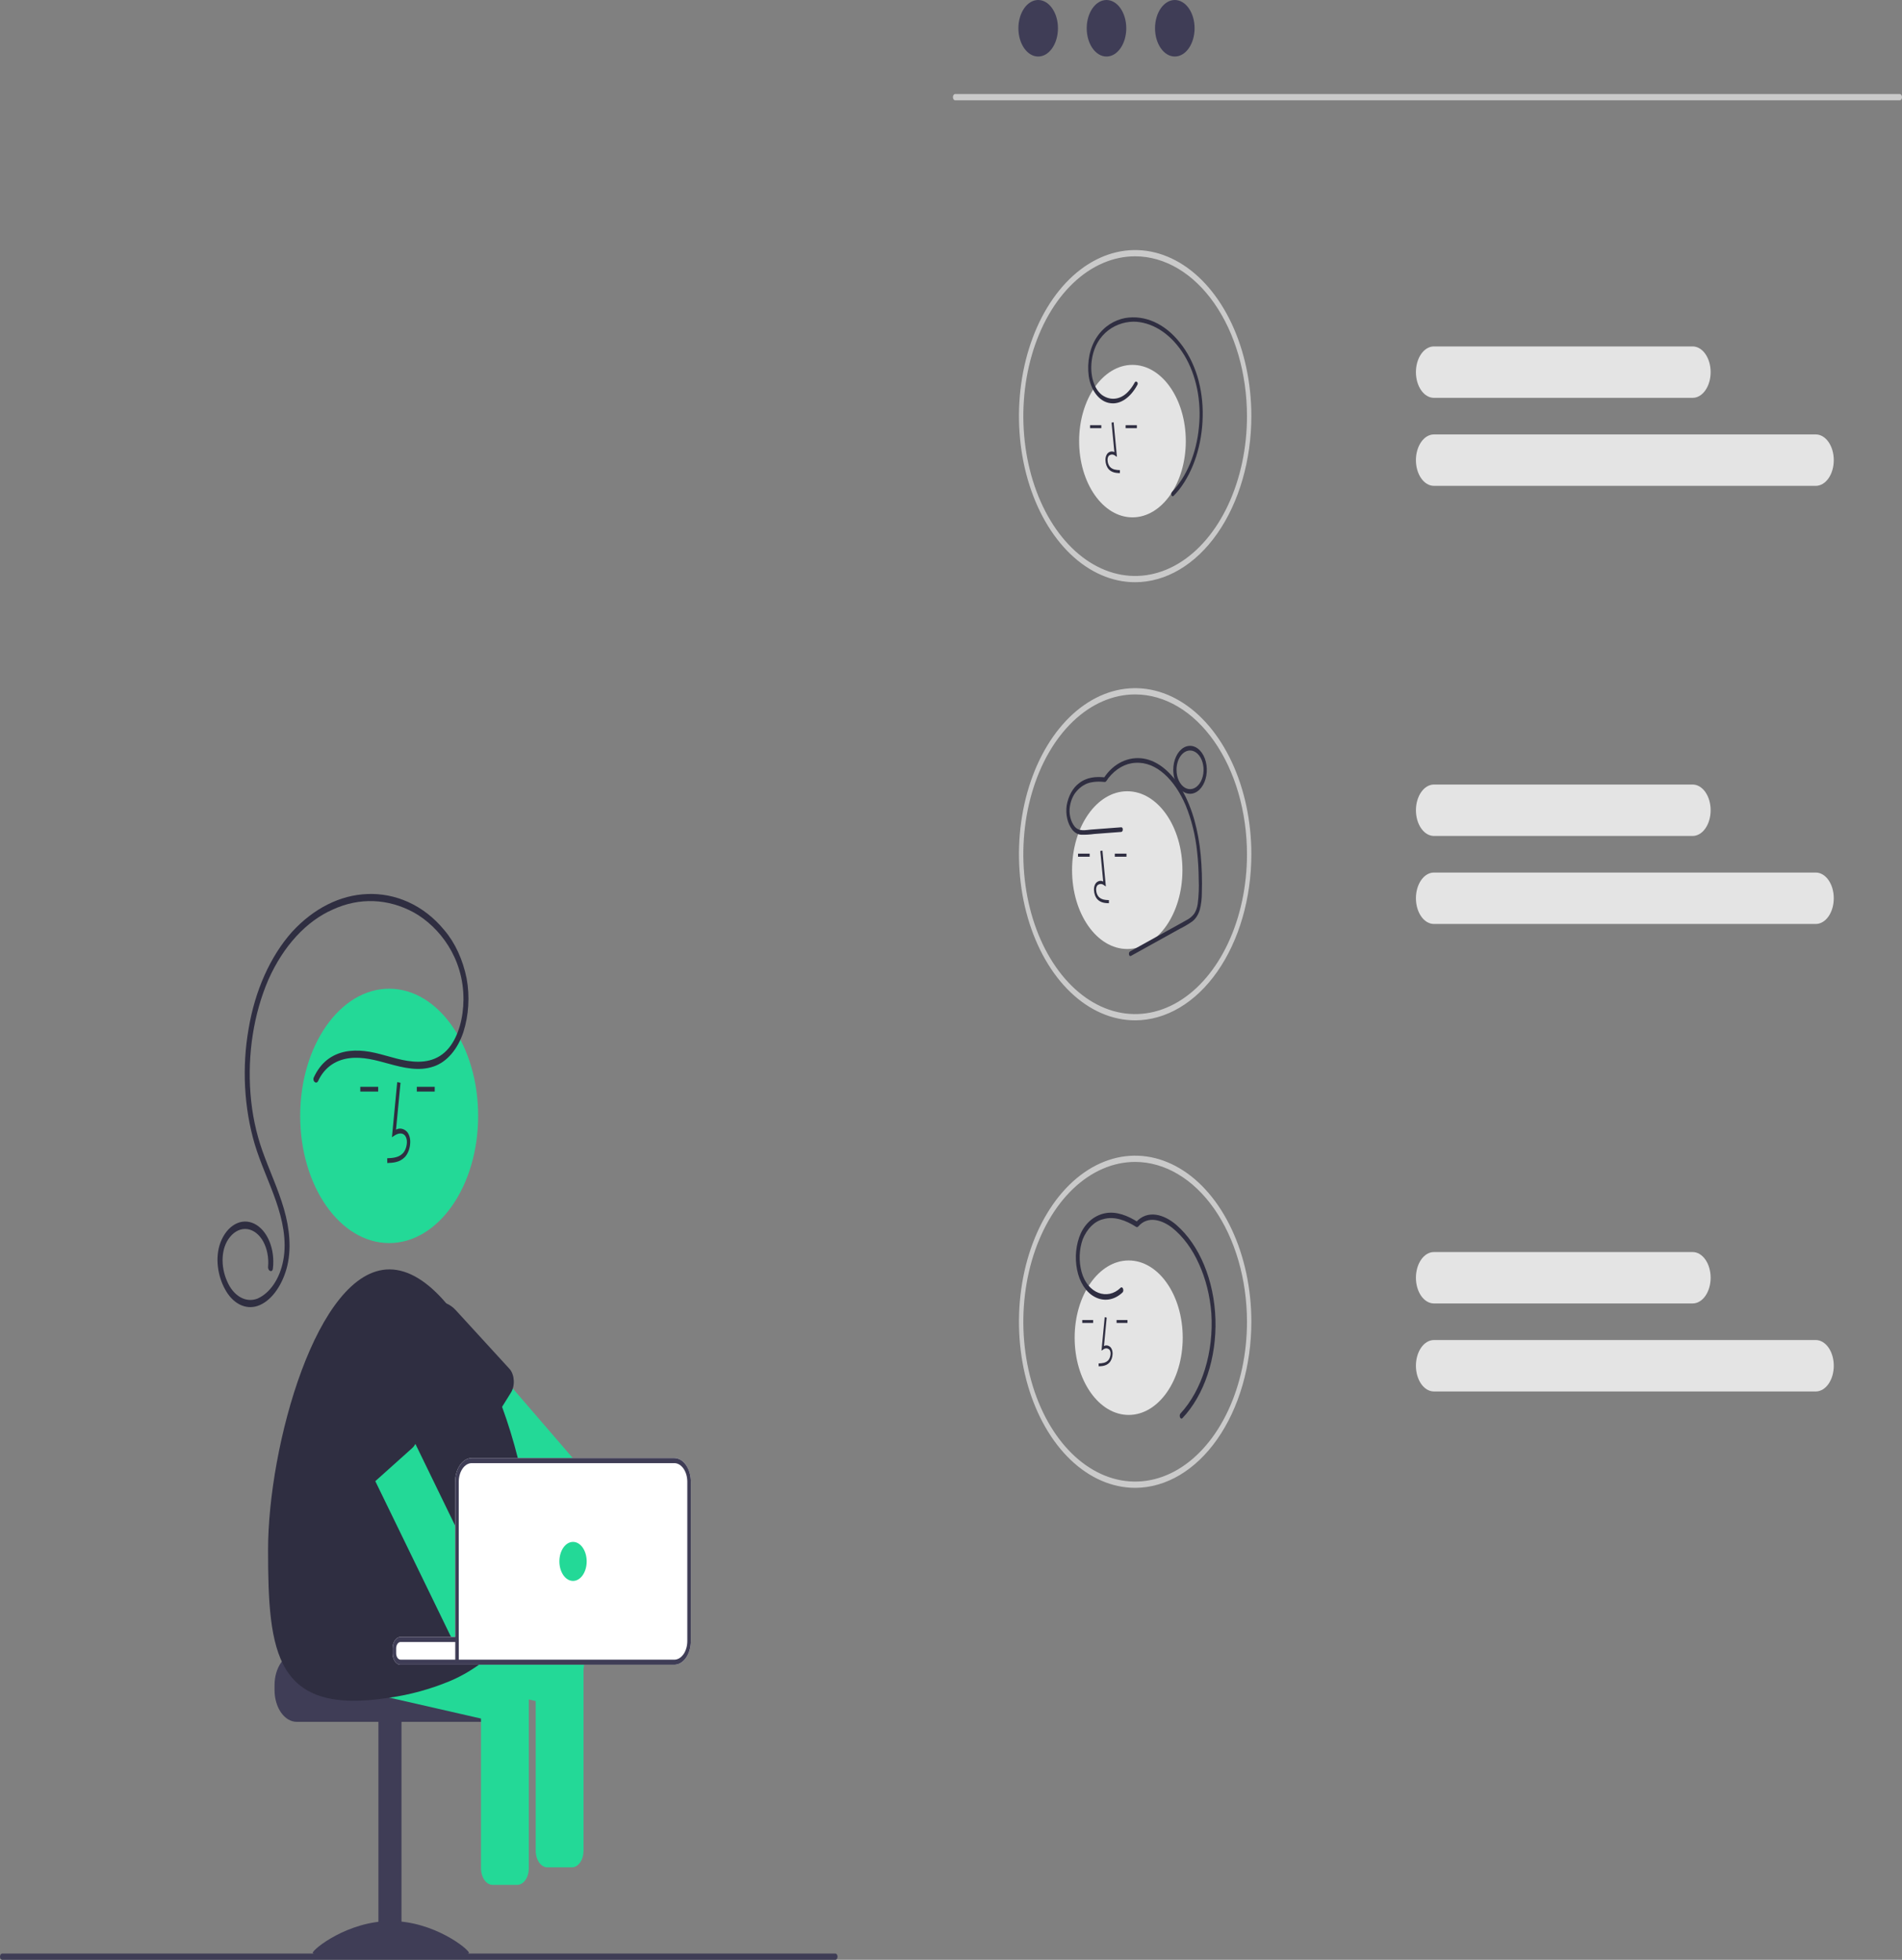 <svg width="528" height="544" viewBox="0 0 528 544" fill="none" xmlns="http://www.w3.org/2000/svg">
<rect x="0" y="0" width="528" height="544" fill="#808080" stroke="none"/>
<g id="undraw_online_friends_re_eqaj 1" clip-path="url(#clip0_4_211)">
<path id="Vector" d="M76.214 467.733V469.141C76.215 471.476 76.865 473.714 78.019 475.365C79.174 477.015 80.74 477.944 82.374 477.946H134.613C136.246 477.945 137.813 477.017 138.968 475.366C140.123 473.715 140.772 471.476 140.773 469.141V467.733C140.776 465.672 140.27 463.677 139.344 462.098C139.035 461.574 138.687 461.101 138.304 460.689H111.209C110.882 460.689 110.569 460.503 110.338 460.173C110.107 459.843 109.977 459.395 109.977 458.928H82.374C80.741 458.931 79.175 459.86 78.02 461.511C76.866 463.161 76.216 465.398 76.214 467.733V467.733Z" fill="#3F3D56"/>
<path id="Vector_2" d="M105.046 542.396H111.453V477.596H105.046V542.396Z" fill="#3F3D56"/>
<path id="Vector_3" d="M86.812 542.074C86.812 543.063 96.52 542.457 108.496 542.457C120.471 542.457 130.18 543.063 130.18 542.074C130.18 541.084 120.471 533.239 108.496 533.239C96.52 533.239 86.812 541.084 86.812 542.074Z" fill="#3F3D56"/>
<path id="Vector_4" d="M86.267 466.246L108.129 471.233L133.529 477.03L142.335 479.037C143.181 479.228 144.045 478.932 144.737 478.213C145.43 477.495 145.896 476.413 146.031 475.206L146.431 471.642L146.8 468.324L147.106 465.591C147.175 464.98 147.156 464.355 147.051 463.755C146.946 463.154 146.757 462.591 146.495 462.098C146.185 461.492 145.773 461.007 145.297 460.689H111.209C110.882 460.689 110.569 460.503 110.338 460.173C110.107 459.843 109.977 459.395 109.977 458.928V457.541C109.977 457.074 110.107 456.626 110.338 456.296C110.569 455.966 110.882 455.78 111.209 455.78H124.604L118.428 454.371L99.445 450.039L88.362 447.511C87.514 447.319 86.648 447.615 85.953 448.335C85.258 449.055 84.792 450.139 84.656 451.349L83.581 460.957C83.45 462.166 83.659 463.401 84.162 464.392C84.665 465.383 85.422 466.049 86.267 466.246V466.246Z" fill="#23D997"/>
<path id="Vector_5" d="M133.529 464.908V518.586C133.53 519.809 133.87 520.982 134.475 521.846C135.08 522.711 135.901 523.198 136.756 523.2H143.572C144.428 523.198 145.248 522.711 145.853 521.847C146.458 520.982 146.799 519.809 146.8 518.586V464.908C146.801 463.89 146.564 462.9 146.125 462.098C145.8 461.481 145.369 460.996 144.873 460.689H135.45C134.957 460.998 134.528 461.483 134.204 462.098C133.766 462.901 133.528 463.89 133.529 464.908V464.908Z" fill="#23D997"/>
<path id="Vector_6" d="M112.988 374.055C113.022 374.533 113.109 375.001 113.244 375.442C113.449 376.115 113.765 376.708 114.166 377.168L114.18 377.182L133.627 399.728L133.913 400.052L137.939 404.722L139.157 406.131H160.215L159.002 404.722L142.36 385.423L131.207 372.491L122.529 362.433C122.021 361.842 121.398 361.488 120.745 361.419C120.742 361.415 120.739 361.412 120.735 361.412C120.541 361.392 120.347 361.397 120.153 361.426C119.864 361.468 119.58 361.567 119.311 361.722C119.126 361.817 118.951 361.945 118.788 362.102C118.482 362.369 118.21 362.71 117.985 363.109L113.757 370.554L113.693 370.674C113.424 371.143 113.224 371.683 113.103 372.263C112.982 372.844 112.943 373.453 112.988 374.055V374.055Z" fill="#23D997"/>
<path id="Vector_7" d="M114.18 377.182C114.547 378.492 115.08 379.693 115.753 380.725L128.699 400.601C129.012 401.012 129.378 401.331 129.778 401.538C130.177 401.746 130.601 401.84 131.025 401.813C131.449 401.786 131.866 401.64 132.251 401.382C132.635 401.125 132.981 400.761 133.267 400.313L133.627 399.728L133.785 399.475L139.378 390.508L141.783 386.648C141.943 386.41 142.082 386.146 142.197 385.86C142.256 385.719 142.31 385.571 142.36 385.423C142.561 384.765 142.654 384.049 142.631 383.331C142.614 382.72 142.512 382.121 142.33 381.568C142.148 381.014 141.89 380.52 141.571 380.112L126.56 363.715C124.904 361.9 122.818 361.076 120.745 361.419C120.742 361.415 120.739 361.412 120.735 361.412C120.274 361.494 119.819 361.631 119.375 361.82C119.178 361.898 118.985 361.996 118.788 362.102C117.516 362.786 116.387 363.926 115.511 365.412C114.558 367.013 113.93 368.957 113.695 371.032C113.461 373.107 113.629 375.234 114.181 377.182L114.18 377.182Z" fill="#2F2E41"/>
<path id="Vector_8" d="M108.033 345.049C121.675 345.049 132.734 329.243 132.734 309.746C132.734 290.249 121.675 274.443 108.033 274.443C94.391 274.443 83.332 290.249 83.332 309.746C83.332 329.243 94.391 345.049 108.033 345.049Z" fill="#23D997"/>
<path id="Vector_9" d="M101.456 461.379L110.617 463.464L110.824 463.513L124.751 466.69L133.528 468.698L146.431 471.642L146.8 471.726L148.717 472.163L157.524 474.17C158.369 474.361 159.233 474.065 159.926 473.346C160.619 472.628 161.084 471.546 161.22 470.339L161.989 463.464L162.294 460.731C162.294 460.717 162.299 460.703 162.299 460.689H111.209C110.882 460.689 110.569 460.503 110.338 460.173C110.107 459.843 109.977 459.395 109.977 458.928V457.541C109.977 457.074 110.107 456.626 110.338 456.296C110.569 455.966 110.882 455.78 111.209 455.78H127.353V448.081L126.368 447.856L121.499 446.743L103.545 442.651C102.699 442.459 101.834 442.754 101.14 443.472C100.446 444.191 99.98 445.273 99.844 446.482L99.445 450.039L98.77 456.097C98.637 457.306 98.846 458.541 99.349 459.531C99.853 460.521 100.61 461.186 101.456 461.379V461.379Z" fill="#23D997"/>
<path id="Vector_10" d="M74.415 430.191C74.415 458.97 76.46 476.185 108.001 471.254C108.045 471.247 108.084 471.24 108.129 471.233C113.754 470.439 119.318 468.918 124.751 466.69C127.575 465.512 130.32 463.975 132.952 462.098C133.573 461.647 134.169 461.175 134.756 460.689H111.209C110.882 460.689 110.569 460.503 110.338 460.173C110.107 459.843 109.977 459.395 109.977 458.928V457.541C109.977 457.074 110.107 456.626 110.338 456.296C110.569 455.966 110.882 455.78 111.209 455.78H127.353V411.293C127.355 409.925 127.736 408.613 128.413 407.645C129.09 406.677 130.008 406.133 130.966 406.131H144.1C143.986 405.666 143.873 405.194 143.75 404.722C142.517 399.849 141.057 395.1 139.378 390.508C137.078 384.131 134.341 378.096 131.207 372.491C129.025 368.585 126.575 365.001 123.894 361.792C118.951 355.96 113.569 352.354 108.109 352.354C87.972 352.354 74.415 401.411 74.415 430.191Z" fill="#2F2E41"/>
<path id="Vector_11" d="M107.514 322.831L107.489 321.511C109.206 321.443 110.72 321.289 111.857 320.101C112.18 319.745 112.445 319.294 112.635 318.779C112.824 318.263 112.934 317.696 112.956 317.114C112.976 316.759 112.939 316.402 112.847 316.071C112.754 315.739 112.61 315.443 112.424 315.205C111.669 314.293 110.454 314.588 109.568 315.169L108.805 315.669L110.269 300.372L111.184 300.551L109.938 313.563C110.448 313.293 110.997 313.209 111.536 313.32C112.074 313.431 112.584 313.732 113.02 314.197C113.313 314.563 113.544 315.021 113.693 315.535C113.841 316.049 113.905 316.605 113.879 317.161C113.852 317.942 113.706 318.705 113.451 319.397C113.195 320.089 112.838 320.693 112.402 321.167C110.94 322.693 109.041 322.769 107.514 322.831Z" fill="#2F2E41"/>
<path id="Vector_12" d="M120.678 301.673H115.706V302.992H120.678V301.673Z" fill="#2F2E41"/>
<path id="Vector_13" d="M104.986 301.673H100.014V302.992H104.986V301.673Z" fill="#2F2E41"/>
<path id="Vector_14" d="M88.32 300.046C90.241 295.913 93.621 294.161 96.954 293.735C100.706 293.255 104.331 294.289 107.995 295.294C112.026 296.4 116.293 297.434 120.355 296.036C122.152 295.442 123.831 294.273 125.266 292.616C126.701 290.959 127.854 288.859 128.638 286.473C130.125 281.818 130.446 276.572 129.545 271.619C128.484 266.359 126.329 261.684 123.366 258.215C117.52 251.069 109.609 247.857 101.999 248.16C94.419 248.439 87.092 252.121 81.057 258.684C75.012 265.483 70.759 275.011 68.99 285.71C67.141 296.322 67.744 307.504 70.707 317.587C72.373 323.107 74.781 328.085 76.639 333.466C78.369 338.477 79.702 344.303 78.625 349.892C78.152 352.385 77.243 354.665 75.983 356.518C74.724 358.371 73.156 359.736 71.425 360.484C69.841 361.079 68.165 360.921 66.649 360.037C65.133 359.152 63.858 357.588 63.018 355.579C61.277 351.656 61.236 346.519 63.849 343.352C64.508 342.54 65.275 341.928 66.105 341.554C66.934 341.179 67.808 341.05 68.674 341.173C69.54 341.297 70.379 341.67 71.14 342.272C71.901 342.873 72.569 343.69 73.103 344.671C74.163 346.639 74.638 349.126 74.424 351.59C74.295 352.836 75.629 353.374 75.759 352.116C76.071 349.51 75.725 346.829 74.783 344.553C73.841 342.277 72.364 340.552 70.616 339.687C68.867 338.821 66.961 338.871 65.236 339.828C63.51 340.784 62.079 342.584 61.196 344.908C59.62 349.143 60.47 354.251 62.471 357.871C63.503 359.799 64.902 361.261 66.5 362.083C68.099 362.904 69.829 363.05 71.484 362.503C75.125 361.301 78.104 357.165 79.505 352.304C81.065 346.892 80.35 340.854 78.83 335.602C77.186 329.926 74.746 324.835 72.816 319.365C71.068 314.422 69.956 309.07 69.532 303.565C68.685 292.51 70.44 281.366 74.521 271.897C78.681 262.575 85.03 255.679 92.428 252.447C99.773 249.074 107.702 249.374 114.911 253.296C121.947 257.258 128.74 265.892 128.659 277.489C128.624 282.442 127.337 287.494 124.683 290.798C121.51 294.746 117.092 295.084 113.104 294.468C109.09 293.848 105.193 292.172 101.162 291.745C97.656 291.373 93.873 291.76 90.743 294.249C89.285 295.411 88.044 297.057 87.124 299.047C86.629 300.111 87.828 301.103 88.32 300.046L88.32 300.046Z" fill="#2F2E41"/>
<path id="Vector_15" d="M307.165 15.692C310.197 15.692 312.655 12.18 312.655 7.846C312.655 3.513 310.197 0 307.165 0C304.133 0 301.675 3.513 301.675 7.846C301.675 12.18 304.133 15.692 307.165 15.692Z" fill="#3F3D56"/>
<path id="Vector_16" d="M326.13 15.692C329.162 15.692 331.62 12.18 331.62 7.846C331.62 3.513 329.162 0 326.13 0C323.098 0 320.64 3.513 320.64 7.846C320.64 12.18 323.098 15.692 326.13 15.692Z" fill="#3F3D56"/>
<path id="Vector_17" d="M92.25 386.451C92.289 386.579 92.334 386.704 92.383 386.824C92.432 386.951 92.487 387.073 92.546 387.191L103.348 409.413L104.186 411.138L112.998 429.254L121.499 446.743L124.939 453.829C125.031 454.022 125.135 454.203 125.249 454.371C125.781 455.171 126.496 455.671 127.265 455.78H127.353V425.556L126.368 423.528L115.314 400.792L103.442 376.372C102.953 375.368 102.205 374.681 101.363 374.463C100.52 374.246 99.652 374.514 98.947 375.21L95.305 378.823L93.349 380.767C92.73 381.382 92.282 382.287 92.081 383.325C91.88 384.364 91.94 385.469 92.25 386.451V386.451Z" fill="#23D997"/>
<g id="head3">
<path id="Vector_18" d="M314.375 143.607C322.553 143.607 329.182 134.132 329.182 122.445C329.182 110.757 322.553 101.283 314.375 101.283C306.197 101.283 299.568 110.757 299.568 122.445C299.568 134.132 306.197 143.607 314.375 143.607Z" fill="#E4E4E4"/>
<path id="Vector_19" d="M310.88 131.328C309.92 131.29 308.726 131.242 307.806 130.282C307.532 129.984 307.306 129.604 307.146 129.169C306.985 128.733 306.893 128.253 306.876 127.762C306.86 127.413 306.9 127.063 306.994 126.739C307.087 126.416 307.232 126.128 307.417 125.897C307.691 125.605 308.012 125.415 308.351 125.346C308.689 125.276 309.035 125.328 309.355 125.498L308.572 117.314L309.147 117.201L310.068 126.823L309.588 126.508C309.315 126.281 309.004 126.163 308.687 126.167C308.371 126.171 308.062 126.297 307.791 126.531C307.675 126.681 307.584 126.868 307.526 127.076C307.468 127.284 307.444 127.509 307.457 127.733C307.471 128.098 307.54 128.456 307.659 128.78C307.778 129.104 307.945 129.388 308.148 129.611C308.864 130.359 309.816 130.455 310.896 130.499L310.88 131.328Z" fill="#2F2E41"/>
<path id="Vector_20" d="M305.727 118.019H302.6V118.849H305.727V118.019Z" fill="#2F2E41"/>
<path id="Vector_21" d="M315.123 161.611C308.743 161.611 302.507 158.908 297.203 153.842C291.898 148.777 287.764 141.577 285.322 133.153C282.881 124.729 282.242 115.46 283.487 106.517C284.731 97.574 287.803 89.36 292.314 82.913C296.825 76.465 302.573 72.075 308.83 70.296C315.087 68.517 321.573 69.43 327.467 72.919C333.361 76.408 338.398 82.317 341.943 89.898C345.487 97.48 347.379 106.393 347.379 115.51C347.369 127.733 343.968 139.451 337.921 148.093C331.874 156.736 323.675 161.598 315.123 161.611V161.611ZM315.123 71.145C308.984 71.145 302.982 73.747 297.877 78.622C292.772 83.497 288.793 90.426 286.444 98.533C284.094 106.639 283.48 115.56 284.677 124.166C285.875 132.772 288.832 140.677 293.173 146.882C297.514 153.086 303.045 157.312 309.067 159.024C315.089 160.736 321.33 159.857 327.002 156.499C332.674 153.141 337.522 147.455 340.933 140.159C344.344 132.863 346.165 124.285 346.165 115.51C346.155 103.748 342.882 92.471 337.063 84.154C331.243 75.837 323.353 71.159 315.123 71.145V71.145Z" fill="#CACACA"/>
<path id="Vector_22" d="M315.598 118.019H312.471V118.849H315.598V118.019Z" fill="#2F2E41"/>
<path id="Vector_23" d="M315.749 106.802C313.95 110.164 311.094 112.42 308.076 111.886C306.675 111.68 305.356 110.847 304.307 109.505C303.258 108.163 302.533 106.381 302.235 104.414C301.975 102.476 302.045 100.477 302.439 98.586C302.833 96.695 303.54 94.966 304.499 93.547C306.533 90.489 309.445 88.843 312.327 88.279C315.052 87.821 317.814 88.191 320.432 89.363C323.051 90.536 325.466 92.486 327.521 95.085C329.594 97.634 331.249 100.804 332.367 104.37C333.445 107.909 333.958 111.747 333.87 115.605C333.798 119.443 333.183 123.219 332.061 126.707C330.939 130.194 329.334 133.321 327.343 135.896C326.842 136.522 326.318 137.109 325.772 137.654C325.313 138.115 324.877 137.036 325.333 136.579C327.362 134.461 329.071 131.779 330.357 128.694C331.644 125.608 332.481 122.184 332.818 118.625C333.197 115.059 333.028 111.418 332.324 107.954C331.619 104.49 330.396 101.287 328.739 98.567C327.065 95.84 325.028 93.617 322.747 92.028C320.466 90.439 317.986 89.515 315.452 89.311C310.357 88.994 303.99 92.245 303.037 100.351C302.61 103.984 303.56 107.803 305.889 109.622C307.123 110.508 308.513 110.852 309.883 110.608C311.253 110.364 312.541 109.544 313.585 108.253C314.11 107.639 314.583 106.941 314.997 106.173C315.333 105.545 316.089 106.165 315.749 106.802V106.802Z" fill="#2F2E41"/>
</g>
<path id="Vector_24" d="M90.559 385.909L91.047 387.31L91.052 387.317L91.185 387.691L99.105 410.159C99.551 411.204 100.269 411.954 101.101 412.244C101.934 412.535 102.812 412.342 103.545 411.709L104.058 411.251L104.186 411.138L114.397 401.982C114.762 401.667 115.079 401.251 115.33 400.76C115.582 400.268 115.763 399.71 115.863 399.118C115.963 398.526 115.979 397.912 115.912 397.311C115.845 396.709 115.695 396.133 115.472 395.615L104.255 373.879C103.156 371.748 101.577 370.224 99.783 369.563C97.99 368.901 96.092 369.141 94.409 370.244C94.028 370.489 93.663 370.776 93.314 371.103C91.666 372.66 90.474 375.028 89.967 377.757C89.459 380.486 89.67 383.387 90.559 385.909V385.909Z" fill="#2F2E41"/>
<path id="Vector_25" d="M148.717 460.689V513.719C148.718 514.942 149.059 516.115 149.664 516.98C150.269 517.844 151.09 518.331 151.945 518.333H158.761C159.617 518.331 160.437 517.844 161.042 516.979C161.647 516.115 161.988 514.942 161.989 513.719V460.689H148.717Z" fill="#23D997"/>
<path id="Vector_26" d="M108.991 457.541V458.928C108.992 459.662 109.17 460.372 109.495 460.939C109.82 461.507 110.272 461.896 110.775 462.041C110.844 462.056 110.913 462.077 110.982 462.084C111.056 462.091 111.13 462.098 111.209 462.098H187.182C188.402 462.097 189.572 461.405 190.435 460.173C191.298 458.941 191.783 457.27 191.785 455.526V411.293C191.783 409.55 191.298 407.879 190.435 406.647C189.572 405.415 188.402 404.722 187.182 404.722H130.966C129.747 404.724 128.578 405.417 127.716 406.649C126.854 407.881 126.369 409.551 126.368 411.293V454.371H111.209C110.62 454.371 110.056 454.705 109.641 455.3C109.225 455.894 108.991 456.7 108.991 457.541V457.541Z" fill="white"/>
<path id="Vector_27" d="M108.991 457.541V458.928C108.992 459.662 109.17 460.372 109.495 460.939C109.82 461.507 110.272 461.896 110.775 462.041C110.844 462.056 110.913 462.077 110.982 462.084C111.056 462.091 111.13 462.098 111.209 462.098H187.182C188.402 462.097 189.572 461.405 190.435 460.173C191.298 458.941 191.783 457.27 191.785 455.526V411.293C191.783 409.55 191.298 407.879 190.435 406.647C189.572 405.415 188.402 404.722 187.182 404.722H130.966C129.747 404.724 128.578 405.417 127.716 406.649C126.854 407.881 126.369 409.551 126.368 411.293V454.371H111.209C110.62 454.371 110.056 454.705 109.641 455.3C109.225 455.894 108.991 456.7 108.991 457.541V457.541ZM109.977 458.928V457.541C109.977 457.074 110.107 456.626 110.338 456.296C110.569 455.966 110.882 455.78 111.209 455.78H127.353V411.293C127.355 409.925 127.736 408.613 128.413 407.645C129.09 406.677 130.008 406.133 130.966 406.131H187.182C188.14 406.131 189.059 406.675 189.738 407.643C190.416 408.611 190.797 409.924 190.799 411.293V455.526C190.797 456.896 190.416 458.209 189.738 459.177C189.059 460.145 188.14 460.689 187.182 460.689H111.209C110.882 460.689 110.569 460.503 110.338 460.173C110.107 459.843 109.977 459.395 109.977 458.928Z" fill="#3F3D56"/>
<path id="Vector_28" d="M159.076 438.827C161.169 438.827 162.866 436.402 162.866 433.411C162.866 430.419 161.169 427.994 159.076 427.994C156.983 427.994 155.286 430.419 155.286 433.411C155.286 436.402 156.983 438.827 159.076 438.827Z" fill="#23D997"/>
<path id="Vector_29" d="M127.368 455.118H126.383V461.457H127.368V455.118Z" fill="#3F3D56"/>
<path id="Vector_30" d="M527.393 27.839H265.141C264.98 27.839 264.826 27.748 264.712 27.585C264.598 27.422 264.534 27.202 264.534 26.971C264.534 26.741 264.598 26.521 264.712 26.358C264.826 26.195 264.98 26.104 265.141 26.104H527.393C527.554 26.104 527.708 26.195 527.822 26.358C527.936 26.521 528 26.741 528 26.971C528 27.202 527.936 27.422 527.822 27.585C527.708 27.748 527.554 27.839 527.393 27.839Z" fill="#CACACA"/>
<path id="Vector_31" d="M288.2 15.692C291.232 15.692 293.69 12.18 293.69 7.846C293.69 3.513 291.232 0 288.2 0C285.168 0 282.71 3.513 282.71 7.846C282.71 12.18 285.168 15.692 288.2 15.692Z" fill="#3F3D56"/>
<g id="head1">
<path id="Vector_32" d="M313.326 392.753C321.61 392.753 328.326 383.155 328.326 371.315C328.326 359.475 321.61 349.877 313.326 349.877C305.042 349.877 298.326 359.475 298.326 371.315C298.326 383.155 305.042 392.753 313.326 392.753Z" fill="#E4E4E4"/>
<path id="Vector_33" d="M304.994 379.261L304.978 378.46C306.021 378.418 306.94 378.325 307.631 377.603C307.827 377.387 307.988 377.113 308.103 376.8C308.218 376.487 308.285 376.142 308.298 375.789C308.311 375.574 308.288 375.357 308.232 375.156C308.176 374.955 308.088 374.775 307.975 374.63C307.714 374.404 307.415 374.282 307.11 374.278C306.805 374.275 306.505 374.388 306.241 374.608L305.777 374.912L306.667 365.622L307.222 365.731L306.465 373.633C306.775 373.469 307.109 373.418 307.436 373.485C307.762 373.553 308.072 373.736 308.337 374.018C308.515 374.24 308.655 374.518 308.745 374.83C308.836 375.143 308.875 375.48 308.859 375.817C308.842 376.292 308.753 376.756 308.598 377.176C308.444 377.596 308.226 377.963 307.962 378.25C307.074 379.177 305.92 379.224 304.994 379.261Z" fill="#2F2E41"/>
<path id="Vector_34" d="M312.987 366.413H309.968V367.214H312.987V366.413Z" fill="#2F2E41"/>
<path id="Vector_35" d="M303.458 366.413H300.439V367.214H303.458V366.413Z" fill="#2F2E41"/>
<path id="Vector_36" d="M311.068 357.47C307.449 361.02 301.891 359.063 300.251 353.065C299.85 351.606 299.672 350.042 299.727 348.476C299.782 346.911 300.069 345.38 300.57 343.986C301.169 342.525 301.986 341.27 302.961 340.309C303.937 339.348 305.048 338.705 306.217 338.424C309.32 337.505 312.528 338.739 315.365 340.532C315.467 340.608 315.584 340.638 315.698 340.616C315.812 340.595 315.92 340.525 316.005 340.414C318.714 337.326 322.651 338.667 325.429 340.825C328.434 343.236 330.975 346.672 332.826 350.826C334.714 354.944 335.894 359.643 336.269 364.537C336.612 369.827 336.008 375.154 334.512 380.017C333.017 384.881 330.681 389.12 327.722 392.336C327.185 392.911 327.71 394.222 328.255 393.639C331.242 390.485 333.64 386.328 335.237 381.535C336.833 376.742 337.579 371.462 337.409 366.159C337.239 360.856 336.158 355.695 334.262 351.131C332.365 346.567 329.711 342.741 326.535 339.99C323.202 337.126 318.558 335.587 315.258 339.347L315.898 339.229C313.061 337.435 309.952 336.17 306.826 336.758C304.17 337.257 301.56 339.077 300.037 342.319C299.369 343.807 298.93 345.482 298.75 347.231C298.571 348.981 298.655 350.766 298.998 352.465C299.331 354.145 299.934 355.691 300.757 356.981C301.58 358.272 302.602 359.271 303.742 359.901C305.019 360.63 306.4 360.908 307.768 360.711C309.136 360.515 310.451 359.85 311.601 358.773C312.158 358.227 311.631 356.918 311.068 357.47V357.47Z" fill="#2F2E41"/>
<path id="head1_2" d="M315.123 412.989C308.743 412.989 302.507 410.285 297.203 405.22C291.898 400.154 287.764 392.954 285.322 384.53C282.881 376.106 282.242 366.837 283.487 357.894C284.731 348.952 287.803 340.737 292.314 334.29C296.826 327.843 302.573 323.452 308.83 321.673C315.087 319.894 321.573 320.807 327.467 324.297C333.361 327.786 338.399 333.695 341.943 341.276C345.487 348.857 347.379 357.77 347.379 366.888C347.369 379.111 343.968 390.829 337.921 399.471C331.874 408.114 323.675 412.975 315.123 412.989ZM315.123 322.523C308.984 322.523 302.982 325.125 297.877 329.999C292.772 334.874 288.793 341.803 286.444 349.91C284.094 358.017 283.48 366.937 284.677 375.543C285.875 384.149 288.832 392.054 293.173 398.259C297.514 404.464 303.045 408.689 309.067 410.401C315.088 412.113 321.33 411.234 327.002 407.877C332.674 404.519 337.522 398.832 340.933 391.536C344.344 384.241 346.165 375.663 346.165 366.888C346.156 355.126 342.882 343.849 337.063 335.532C331.243 327.215 323.353 322.536 315.123 322.523Z" fill="#CACACA"/>
</g>
<g id="head2">
<path id="Vector_37" d="M315.123 283.222C308.743 283.222 302.507 280.518 297.203 275.453C291.898 270.387 287.764 263.187 285.322 254.763C282.881 246.34 282.242 237.07 283.487 228.128C284.731 219.185 287.803 210.971 292.314 204.523C296.825 198.076 302.573 193.685 308.83 191.906C315.087 190.127 321.573 191.04 327.467 194.53C333.361 198.019 338.398 203.928 341.943 211.509C345.487 219.09 347.379 228.003 347.379 237.121C347.369 249.343 343.968 261.061 337.921 269.704C331.874 278.347 323.675 283.208 315.123 283.222V283.222ZM315.123 192.756C308.984 192.756 302.982 195.358 297.877 200.233C292.772 205.107 288.793 212.036 286.444 220.143C284.094 228.25 283.48 237.17 284.677 245.776C285.875 254.383 288.832 262.288 293.173 268.492C297.514 274.697 303.045 278.922 309.067 280.634C315.089 282.346 321.33 281.467 327.002 278.11C332.674 274.752 337.522 269.065 340.933 261.769C344.344 254.473 346.165 245.896 346.165 237.121C346.155 225.359 342.882 214.082 337.063 205.765C331.243 197.447 323.353 192.769 315.123 192.756V192.756Z" fill="#CACACA"/>
<path id="Vector_38" d="M312.927 263.42C321.388 263.42 328.246 253.618 328.246 241.527C328.246 229.435 321.388 219.633 312.927 219.633C304.467 219.633 297.609 229.435 297.609 241.527C297.609 253.618 304.467 263.42 312.927 263.42Z" fill="#E4E4E4"/>
<path id="Vector_39" d="M307.83 250.717C306.837 250.678 305.601 250.629 304.649 249.635C304.365 249.326 304.132 248.933 303.966 248.483C303.8 248.033 303.705 247.536 303.688 247.028C303.67 246.666 303.712 246.304 303.809 245.97C303.906 245.635 304.055 245.337 304.246 245.099C304.53 244.796 304.862 244.6 305.213 244.528C305.563 244.456 305.92 244.51 306.252 244.686L305.442 236.218L306.037 236.102L306.99 246.057L306.493 245.731C306.21 245.495 305.888 245.373 305.561 245.378C305.234 245.382 304.914 245.512 304.634 245.754C304.513 245.91 304.419 246.103 304.359 246.318C304.299 246.534 304.275 246.766 304.288 246.997C304.303 247.376 304.374 247.745 304.497 248.081C304.621 248.416 304.793 248.71 305.003 248.941C305.744 249.715 306.729 249.814 307.846 249.859L307.83 250.717Z" fill="#2F2E41"/>
<path id="Vector_40" d="M302.498 236.948H299.263V237.807H302.498V236.948Z" fill="#2F2E41"/>
<path id="Vector_41" d="M312.711 236.948H309.475V237.807H312.711V236.948Z" fill="#2F2E41"/>
<path id="Vector_42" d="M313.699 264.103L324.294 258.226C326.027 257.265 327.769 256.333 329.493 255.338C330.231 254.971 330.911 254.398 331.493 253.653C332.001 252.885 332.346 251.929 332.491 250.894C332.779 248.614 332.872 246.293 332.766 243.981C332.745 241.503 332.603 239.03 332.339 236.58C331.876 231.977 330.789 227.547 329.14 223.538C326.168 216.571 321.049 211.328 315.16 211.746C312.393 211.884 309.745 213.388 307.666 216.002C307.455 216.363 307.218 216.692 306.959 216.982C306.779 217.079 306.583 217.097 306.395 217.036C306.148 217.014 305.901 216.996 305.653 216.984C304.794 216.932 303.933 216.984 303.08 217.138C301.526 217.378 300.053 218.253 298.836 219.657C298.304 220.262 297.861 221.011 297.531 221.861C297.201 222.711 296.992 223.646 296.915 224.611C296.875 225.507 296.978 226.405 297.219 227.235C297.459 228.065 297.829 228.805 298.301 229.398C299.566 230.921 301.369 230.385 302.885 230.27L308.44 229.85L311.255 229.637C311.834 229.593 311.833 230.881 311.255 230.925L303.774 231.491C302.563 231.658 301.347 231.729 300.13 231.702C299.206 231.642 298.323 231.135 297.627 230.263C296.992 229.429 296.518 228.373 296.253 227.199C295.988 226.026 295.94 224.774 296.114 223.566C296.345 222.267 296.764 221.052 297.344 220C297.923 218.947 298.651 218.08 299.48 217.455C301.669 215.69 304.283 215.521 306.731 215.782L306.413 215.971C309.183 211.722 313.426 209.928 317.409 210.556C321.615 211.218 325.356 214.572 328.043 219.157C331.04 224.27 332.673 230.645 333.308 237.2C333.638 240.739 333.747 244.314 333.633 247.88C333.637 249.454 333.449 251.016 333.076 252.496C332.651 253.936 331.882 255.115 330.906 255.821C329.787 256.593 328.637 257.268 327.462 257.843L323.558 260.009L315.89 264.262L313.938 265.345C313.397 265.645 313.163 264.4 313.699 264.103V264.103Z" fill="#2F2E41"/>
<path id="Vector_43" d="M325.703 213.685C325.703 212.369 325.976 211.082 326.487 209.988C326.999 208.894 327.726 208.041 328.577 207.537C329.427 207.034 330.364 206.902 331.267 207.159C332.17 207.415 332.999 208.049 333.65 208.98C334.302 209.91 334.745 211.096 334.925 212.387C335.104 213.677 335.012 215.015 334.66 216.231C334.307 217.447 333.711 218.486 332.945 219.217C332.179 219.948 331.279 220.339 330.358 220.339C329.124 220.337 327.941 219.635 327.068 218.388C326.195 217.14 325.704 215.449 325.703 213.685V213.685ZM326.604 213.685C326.604 214.746 326.824 215.784 327.237 216.666C327.649 217.548 328.236 218.236 328.922 218.642C329.608 219.048 330.363 219.155 331.091 218.948C331.819 218.741 332.488 218.23 333.013 217.479C333.538 216.729 333.896 215.773 334.041 214.732C334.186 213.691 334.111 212.612 333.827 211.631C333.543 210.651 333.062 209.813 332.444 209.223C331.827 208.633 331.101 208.319 330.358 208.319C329.363 208.32 328.409 208.886 327.705 209.892C327.001 210.898 326.605 212.262 326.604 213.685Z" fill="#2F2E41"/>
</g>
<path id="Vector_44" d="M504.067 134.861H398.057C396.733 134.861 395.463 134.109 394.526 132.771C393.59 131.433 393.064 129.617 393.064 127.725C393.064 125.832 393.59 124.017 394.526 122.679C395.463 121.34 396.733 120.588 398.057 120.588H504.067C504.723 120.588 505.372 120.773 505.978 121.132C506.584 121.49 507.134 122.016 507.598 122.679C508.061 123.341 508.429 124.128 508.68 124.994C508.931 125.86 509.06 126.788 509.06 127.725C509.06 128.662 508.931 129.59 508.68 130.456C508.429 131.322 508.061 132.108 507.598 132.771C507.134 133.434 506.584 133.959 505.978 134.318C505.372 134.677 504.723 134.861 504.067 134.861V134.861Z" fill="#E4E4E4"/>
<path id="Vector_45" d="M469.883 110.433H398.057C396.733 110.433 395.463 109.681 394.526 108.343C393.59 107.004 393.064 105.189 393.064 103.297C393.064 101.404 393.59 99.589 394.526 98.25C395.463 96.912 396.733 96.16 398.057 96.16H469.883C470.538 96.16 471.188 96.345 471.793 96.703C472.399 97.062 472.95 97.588 473.413 98.25C473.877 98.913 474.245 99.7 474.496 100.566C474.747 101.431 474.876 102.359 474.876 103.297C474.876 104.234 474.747 105.162 474.496 106.027C474.245 106.893 473.877 107.68 473.413 108.343C472.95 109.005 472.399 109.531 471.793 109.89C471.188 110.248 470.538 110.433 469.883 110.433V110.433Z" fill="#E4E4E4"/>
<path id="Vector_46" d="M504.067 256.471H398.057C396.733 256.471 395.463 255.72 394.526 254.381C393.59 253.043 393.064 251.228 393.064 249.335C393.064 247.442 393.59 245.627 394.526 244.289C395.463 242.951 396.733 242.199 398.057 242.199H504.067C505.391 242.199 506.661 242.951 507.598 244.289C508.534 245.627 509.06 247.442 509.06 249.335C509.06 251.228 508.534 253.043 507.598 254.381C506.661 255.72 505.391 256.471 504.067 256.471Z" fill="#E4E4E4"/>
<path id="Vector_47" d="M469.883 232.043H398.057C396.734 232.041 395.465 231.288 394.53 229.95C393.595 228.612 393.069 226.798 393.069 224.907C393.069 223.015 393.595 221.202 394.53 219.863C395.465 218.525 396.734 217.773 398.057 217.77H469.883C471.207 217.77 472.477 218.522 473.413 219.861C474.35 221.199 474.876 223.014 474.876 224.907C474.876 226.799 474.35 228.615 473.413 229.953C472.477 231.291 471.207 232.043 469.883 232.043V232.043Z" fill="#E4E4E4"/>
<path id="Vector_48" d="M504.067 386.239H398.057C396.733 386.239 395.463 385.487 394.526 384.148C393.59 382.81 393.064 380.995 393.064 379.102C393.064 377.21 393.59 375.394 394.526 374.056C395.463 372.718 396.733 371.966 398.057 371.966H504.067C505.391 371.966 506.661 372.718 507.598 374.056C508.534 375.394 509.06 377.21 509.06 379.102C509.06 380.995 508.534 382.81 507.598 384.148C506.661 385.487 505.391 386.239 504.067 386.239Z" fill="#E4E4E4"/>
<path id="Vector_49" d="M469.883 361.81H398.057C396.733 361.81 395.463 361.058 394.526 359.72C393.59 358.382 393.064 356.567 393.064 354.674C393.064 352.781 393.59 350.966 394.526 349.628C395.463 348.289 396.733 347.538 398.057 347.538H469.883C471.207 347.538 472.477 348.289 473.413 349.628C474.35 350.966 474.876 352.781 474.876 354.674C474.876 356.567 474.35 358.382 473.413 359.72C472.477 361.058 471.207 361.81 469.883 361.81Z" fill="#E4E4E4"/>
<path id="Vector_50" d="M231.899 544H0.607C0.446 544 0.292 543.909 0.178 543.746C0.064 543.583 0 543.363 0 543.132C0 542.902 0.064 542.682 0.178 542.519C0.292 542.356 0.446 542.265 0.607 542.265H231.899C232.06 542.265 232.214 542.356 232.328 542.519C232.442 542.682 232.506 542.902 232.506 543.132C232.506 543.363 232.442 543.583 232.328 543.746C232.214 543.909 232.06 544 231.899 544Z" fill="#3F3D56"/>
</g>
<defs>
<clipPath id="clip0_4_211">
<rect width="528" height="544" fill="white"/>
</clipPath>
</defs>
</svg>
